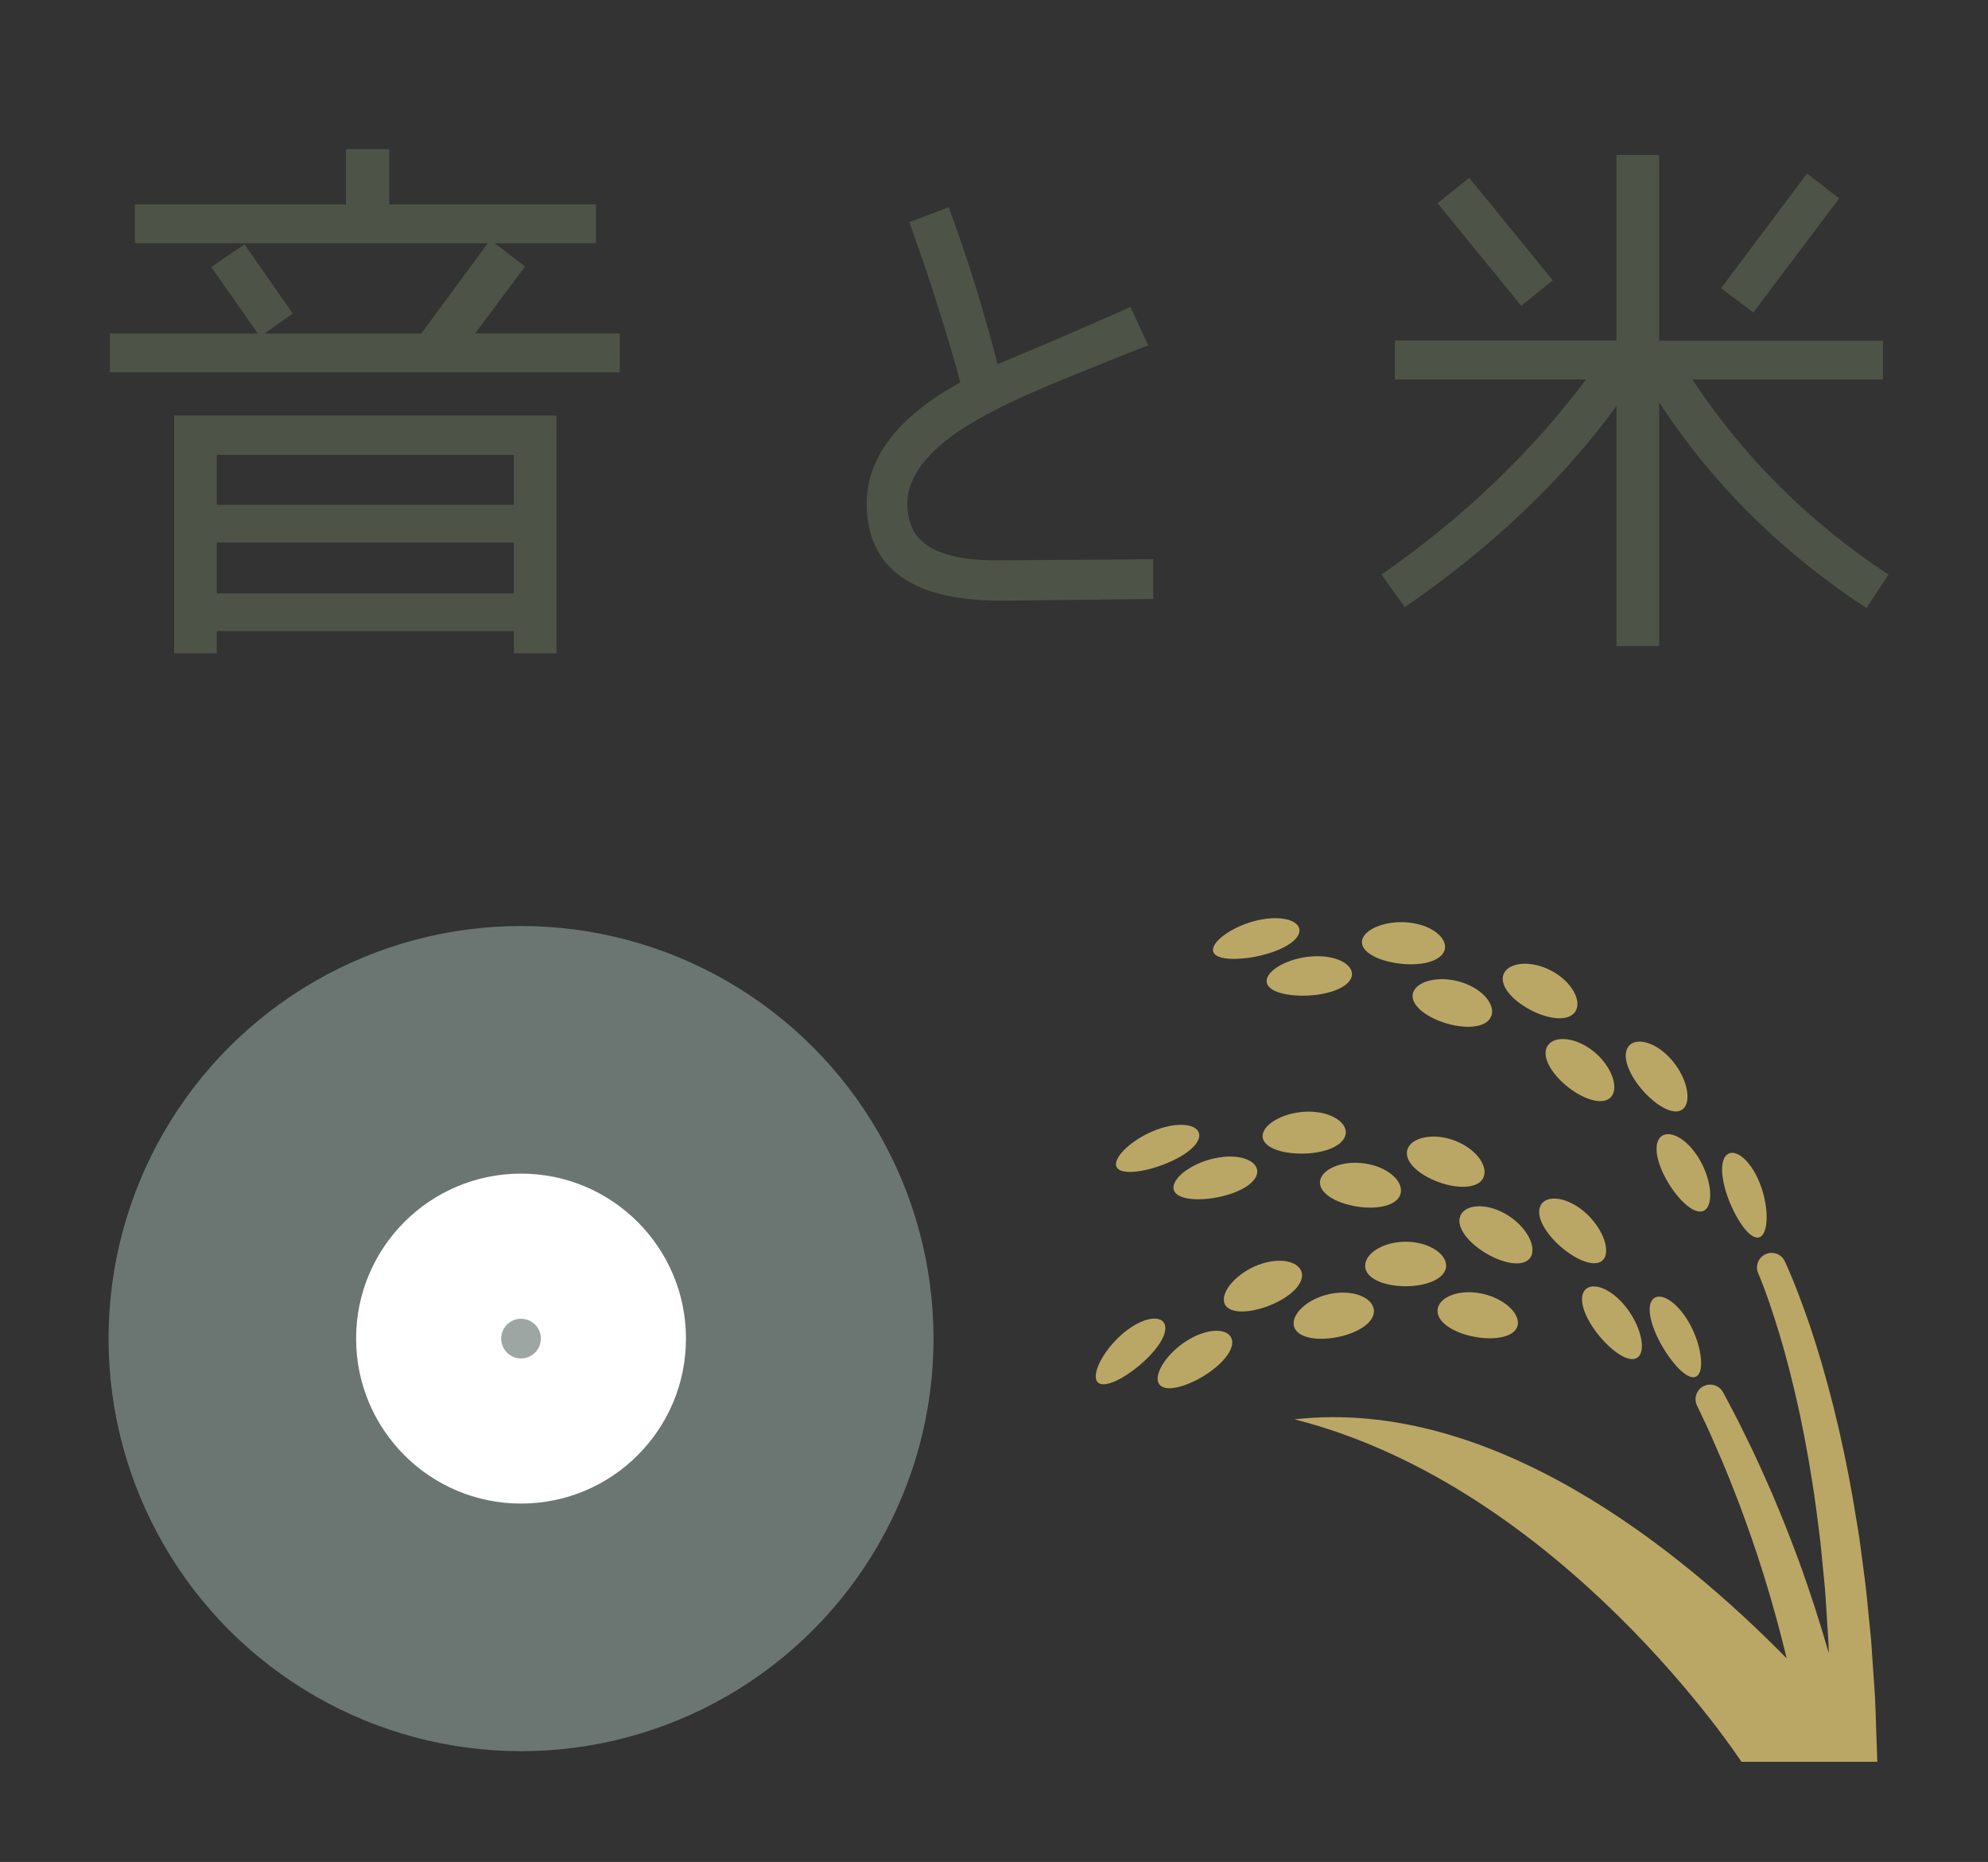 <?xml version="1.0" encoding="UTF-8"?>
<svg id="_レイヤー_1" xmlns="http://www.w3.org/2000/svg" version="1.1" viewBox="0 0 198.52 185.89">
  <rect x="0" y="0" width="198.52" height="185.89" fill="#333333" stroke="none"/>
  <!-- Generator: Adobe Illustrator 29.7.1, SVG Export Plug-In . SVG Version: 2.1.1 Build 8)  -->
  <defs>
    <style>
      .st0 {
        fill: #9da6a2;
      }

      .st1 {
        fill: #fff;
      }

      .st2 {
        fill: #6b7672;
      }

      .st3 {
        fill: #4e5347;
      }

      .st4 {
        fill: #bba765;
      }
    </style>
  </defs>
  <g id="layer1">
    <path class="st4" d="M187.47,175.89h-13.57s-17.88-27.4-44.63-34.19c19.75-2.21,38.5,13.02,49.15,23.87-.64-2.65-1.43-5.58-2.34-8.47-.72-2.32-1.53-4.61-2.32-6.75-.82-2.13-1.6-4.11-2.35-5.77-.71-1.68-1.37-3.05-1.83-4.01-.04-.09-.08-.17-.12-.25-.34-.71-.05-1.56.64-1.92.71-.37,1.59-.1,1.97.61.04.07.08.15.12.23.51.96,1.26,2.33,2.07,4.02.84,1.67,1.74,3.66,2.68,5.81.92,2.15,1.85,4.47,2.71,6.82,1.14,3.13,2.15,6.29,2.97,9.15,0-.34-.02-.66-.03-1.01-.09-1.37-.18-2.82-.27-4.31-.09-1.5-.28-3.03-.42-4.6-.13-1.57-.38-3.15-.57-4.73-.43-3.17-.99-6.31-1.61-9.24-.63-2.92-1.32-5.63-2.01-7.91-.69-2.28-1.34-4.16-1.85-5.43-.08-.19-.18-.44-.29-.7-.3-.71,0-1.53.69-1.87.73-.37,1.63-.06,1.97.69.13.28.26.55.34.75.59,1.33,1.33,3.26,2.14,5.6.79,2.34,1.61,5.1,2.36,8.09.75,2.99,1.43,6.2,1.99,9.43.25,1.62.57,3.23.76,4.84.2,1.6.44,3.17.59,4.7s.3,3.01.44,4.41c.1,1.41.19,2.73.27,3.96.2,2.45.2,4.5.27,5.94.05,1.43.08,2.25.08,2.25h0ZM124.42,95.66c2.32-.29,4.66-1.2,5.22-2.3.57-1.08-.84-1.92-3.16-1.64-2.32.28-4.66,1.59-5.23,2.67-.57,1.09.86,1.54,3.17,1.26h0ZM126.61,97.48c-.57,1.09.84,1.84,3.13,1.92,2.28.07,4.57-.57,5.14-1.66.57-1.08-.8-2.2-3.08-2.27-2.29-.08-4.63.93-5.19,2.01ZM139.17,96.11c2.22.41,4.43.03,5-1.05s-.73-2.47-2.95-2.88c-2.22-.41-4.52.31-5.09,1.39-.57,1.09.81,2.13,3.03,2.54h0ZM141.19,98.91c-.57,1.09.75,2.4,2.87,3.14,2.12.73,4.24.61,4.8-.48.57-1.08-.62-2.72-2.75-3.45-2.12-.74-4.36-.29-4.92.8h0ZM152.83,100.83c1.99,1.04,3.97,1.15,4.54.06.57-1.08-.5-2.96-2.48-3.99-1.98-1.04-4.12-.84-4.69.24-.57,1.09.65,2.65,2.64,3.69h0ZM154.49,104.5c-.57,1.09.54,2.89,2.34,4.22,1.82,1.32,3.64,1.65,4.21.56.56-1.08-.34-3.18-2.15-4.5s-3.84-1.37-4.4-.28h0ZM168.32,110.39c.57-1.08-.15-3.38-1.76-4.97-1.61-1.59-3.48-1.86-4.05-.78-.57,1.09.39,3.12,1.99,4.71,1.61,1.59,3.25,2.13,3.82,1.04h0ZM165.61,113.8c-.57,1.09.21,3.33,1.57,5.17,1.37,1.83,2.8,2.57,3.37,1.48.57-1.08.06-3.58-1.31-5.41-1.36-1.84-3.07-2.32-3.63-1.24h0ZM176.13,123.09c.56-1.08.3-3.75-.79-5.82s-2.58-2.75-3.15-1.66c-.57,1.09,0,3.53,1.09,5.6,1.09,2.06,2.28,2.97,2.85,1.89h0ZM114.83,116.7c2.26-.6,4.45-1.82,4.86-2.98.42-1.15-1.09-1.79-3.35-1.2-2.26.59-4.41,2.2-4.83,3.35-.42,1.15,1.06,1.42,3.32.83h0ZM122.12,115.51c-2.28.23-4.46,1.54-4.87,2.69-.42,1.15,1.08,1.71,3.36,1.48,2.27-.24,4.46-1.18,4.87-2.34.42-1.15-1.08-2.08-3.36-1.84h0ZM134.32,113.45c.42-1.15-1.05-2.35-3.31-2.46-2.25-.11-4.44.91-4.86,2.06-.42,1.15,1.09,2,3.35,2.11,2.26.11,4.4-.56,4.82-1.72h0ZM131.88,117.67c-.42,1.16,1.06,2.28,3.26,2.72s4.28.04,4.69-1.12c.42-1.15-.98-2.61-3.18-3.05-2.2-.45-4.35.3-4.77,1.45h0ZM148.17,117.46c.42-1.15-.89-2.86-2.99-3.62s-4.2-.28-4.62.87c-.42,1.16,1,2.54,3.11,3.31,2.11.76,4.09.6,4.5-.55h0ZM152.95,125.29c.41-1.15-.76-3.1-2.74-4.17-1.97-1.07-3.99-.84-4.4.31-.42,1.15.92,2.8,2.89,3.87,1.98,1.07,3.83,1.15,4.25,0h0ZM160.3,125.41c.41-1.15-.61-3.33-2.41-4.69-1.81-1.36-3.7-1.38-4.11-.23-.42,1.15.8,3.04,2.6,4.4,1.81,1.36,3.51,1.67,3.92.52h0ZM158.07,129.15c-.42,1.15.65,3.27,2.25,4.91,1.6,1.63,3.11,2.17,3.53,1.01.42-1.15-.42-3.55-2.02-5.19s-3.35-1.89-3.76-.74h0ZM164.84,130.06c-.42,1.16.47,3.49,1.83,5.4,1.36,1.9,2.65,2.64,3.08,1.49.41-1.15-.21-3.76-1.57-5.66-1.36-1.9-2.92-2.37-3.34-1.22h0ZM112.81,132.61c-1.92,1.33-3.39,3.58-3.39,4.8s1.48.97,3.4-.36c1.91-1.33,3.56-3.23,3.55-4.46,0-1.22-1.64-1.31-3.56.02h0ZM119.26,133.44c-2.06,1-3.66,2.98-3.66,4.2s1.6,1.24,3.67.24c2.05-1,3.78-2.63,3.78-3.86s-1.73-1.58-3.79-.58h0ZM130.02,127.32c0-1.22-1.79-1.85-3.95-1.18s-3.86,2.38-3.86,3.6,1.71,1.51,3.87.84c2.16-.67,3.94-2.03,3.94-3.26h0ZM133.17,133.56c2.22-.34,4.03-1.43,4.03-2.66s-1.82-2.12-4.04-1.78c-2.22.33-3.99,1.78-3.98,3,0,1.23,1.78,1.78,4,1.44h-.01ZM136.32,126.37c0,1.23,1.81,2.04,4.05,2.04s4.05-.83,4.04-2.06c0-1.22-1.82-2.39-4.05-2.38-2.24,0-4.04,1.17-4.04,2.4h0ZM147.59,133.52c2.22.32,3.99-.23,3.99-1.46s-1.78-2.66-4-2.98c-2.22-.33-4.04.57-4.03,1.8,0,1.23,1.82,2.31,4.04,2.64h0Z"/>
  </g>
  <g>
    <circle class="st2" cx="52.03" cy="133.64" r="41.19"/>
    <circle class="st1" cx="52.03" cy="133.64" r="16.47"/>
    <circle class="st0" cx="52.03" cy="133.64" r="1.98"/>
  </g>
  <g>
    <path class="st3" d="M61.88,37.17H10.98v-3.87h14.77l-4.65-6.64,3.32-2.27,4.81,6.92-2.82,1.99h15.66l6.64-9.02H13.47v-3.87h21.08v-5.53h4.32v5.53h20.64v3.87h-10.12l3.04,2.32-4.98,6.69h14.44v3.87ZM55.57,65.22h-4.26v-2.21h-29.66v2.21h-4.26v-23.74h38.18v23.74ZM51.31,50.39v-4.98h-29.66v4.98h29.66ZM51.31,59.25v-5.09h-29.66v5.09h29.66Z"/>
    <path class="st3" d="M115.16,59.8l-14.94.17c-9.02.06-13.56-3.15-13.67-9.52-.06-4.7,3.04-8.8,9.35-12.28-.5-1.88-1.33-4.76-2.6-8.69-.5-1.6-1.33-4.04-2.49-7.3l3.93-1.49c1.94,5.26,3.54,10.46,4.87,15.66,2.99-1.22,7.41-3.1,13.28-5.7l1.77,3.82c-2.99,1.16-5.98,2.38-8.96,3.6-4.48,1.83-7.91,3.54-10.29,5.2-3.26,2.32-4.87,4.7-4.81,7.19.06,1.38.44,2.54,1.27,3.38,1.38,1.44,4.09,2.16,8.13,2.1l15.16-.11v3.98Z"/>
    <path class="st3" d="M186.37,60.69c-8.47-5.53-15.38-12.39-20.69-20.53v24.34h-4.26v-23.96c-5.37,7.36-12.39,14.05-21.14,20.08l-2.32-3.26c8.19-5.7,14.99-12.23,20.42-19.48h-19.09v-3.87h22.13V15.48h4.26v18.54h22.35v3.87h-19.03c5.15,7.8,11.67,14.27,19.59,19.48l-2.21,3.32ZM155.06,27.99l-3.15,2.54-8.35-10.24,3.15-2.54,8.35,10.24ZM183.66,19.8l-8.58,11.4-3.21-2.43,8.58-11.45,3.21,2.49Z"/>
  </g>
</svg>